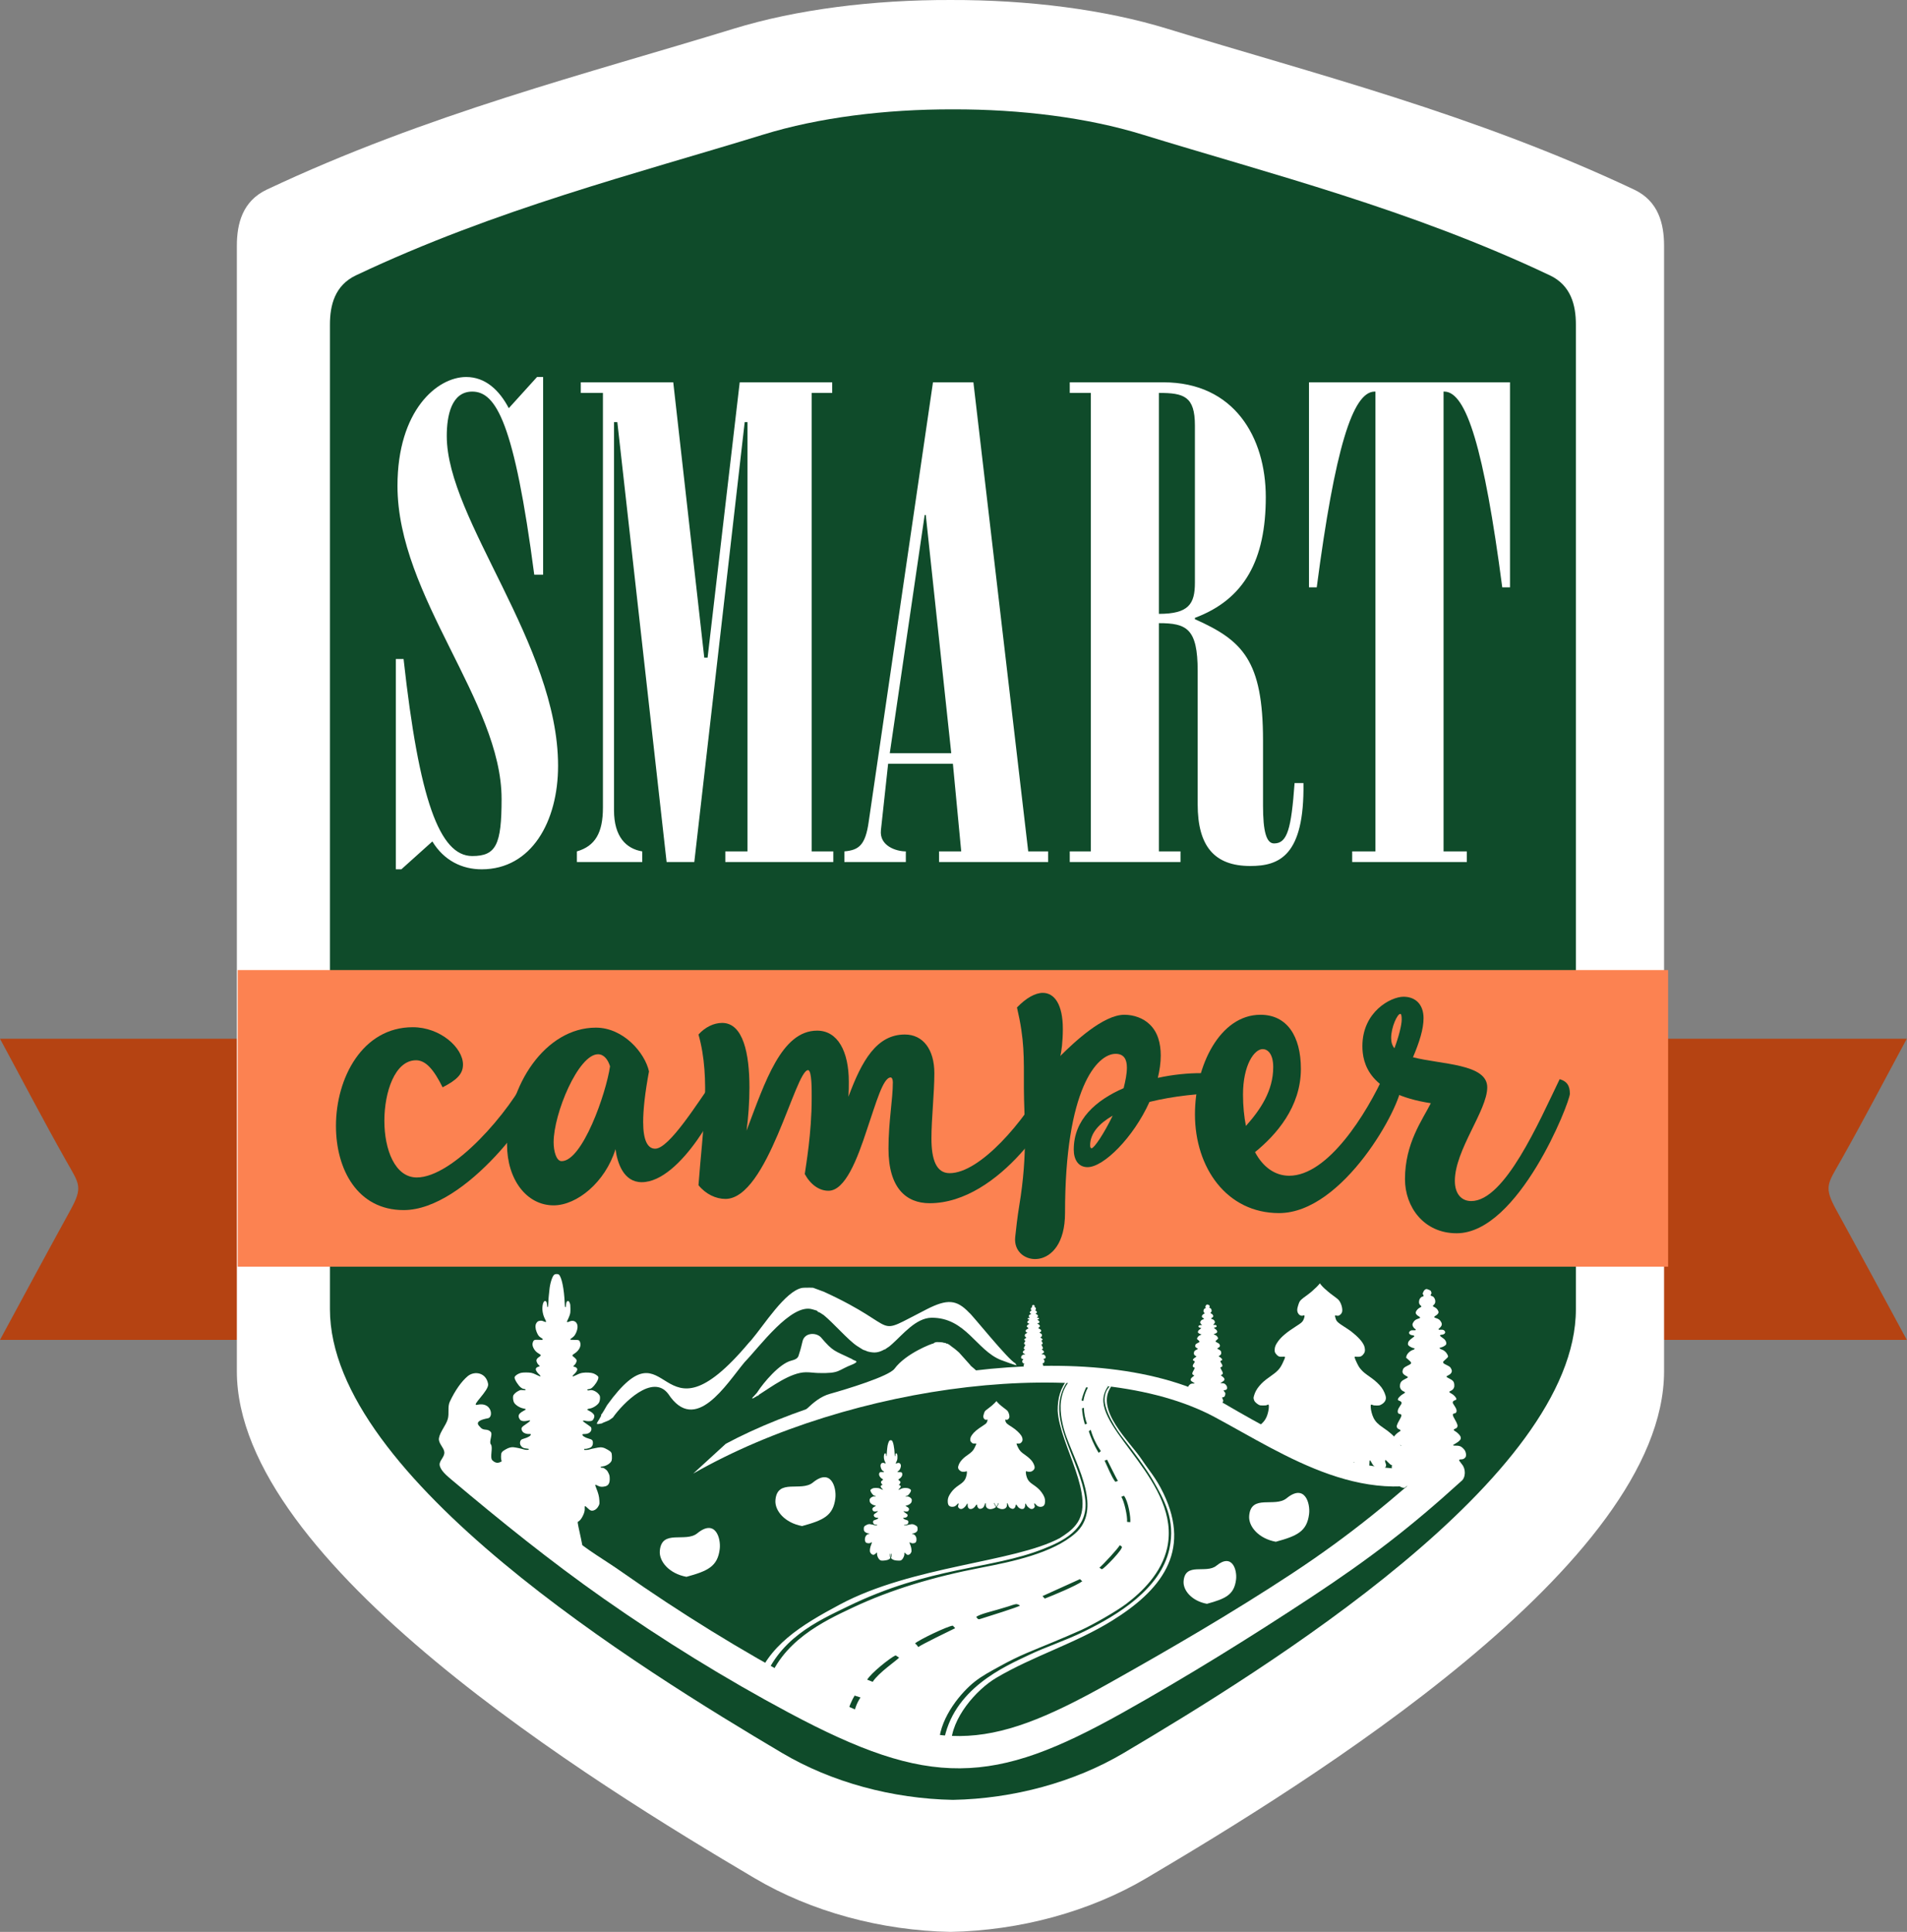 <?xml version="1.0" encoding="UTF-8"?> <svg xmlns="http://www.w3.org/2000/svg" width="314" height="318" viewBox="0 0 314 318" fill="none"><rect x="0" y="0" width="314" height="318" fill="#808080" stroke="none"/> <path fill-rule="evenodd" clip-rule="evenodd" d="M55.244 220.55H0C3.853 213.421 7.666 206.332 11.575 199.23C13.723 195.326 13.048 194.899 10.856 191.015C7.128 184.41 3.607 177.659 0 170.985H55.244V220.55Z" fill="#B54312"></path> <path fill-rule="evenodd" clip-rule="evenodd" d="M258.723 220.55H313.967C310.114 213.421 306.301 206.332 302.392 199.23C300.244 195.326 300.919 194.899 303.111 191.015C306.839 184.41 310.36 177.659 313.967 170.985H258.723V220.55Z" fill="#B54312"></path> <path fill-rule="evenodd" clip-rule="evenodd" d="M156.5 0.001C169.334 -0.034 181.94 1.574 192.189 4.725C216.267 12.125 242.668 18.749 269.078 31.215C273.087 33.108 274 36.847 274 40.48V225.708C274 257.406 215.203 293.525 188.744 309.165C179.398 314.689 167.91 317.783 156.5 318C145.09 317.783 133.602 314.689 124.256 309.165C97.796 293.525 39 257.406 39 225.708V40.48C39 36.847 39.913 33.108 43.922 31.215C70.332 18.749 96.733 12.125 120.811 4.725C131.06 1.574 143.666 -0.034 156.5 0.001Z" fill="white"></path> <path fill-rule="evenodd" clip-rule="evenodd" d="M156.903 18C168.107 17.971 179.111 19.378 188.059 22.134C209.079 28.61 232.127 34.407 255.182 45.316C258.682 46.971 259.479 50.244 259.479 53.423V215.509C259.479 243.247 208.15 274.853 185.051 288.539C176.893 293.372 166.863 296.08 156.903 296.27C146.942 296.08 136.913 293.372 128.754 288.539C105.655 274.853 54.327 243.247 54.327 215.509V53.423C54.327 50.244 55.124 46.971 58.623 45.316C81.679 34.407 104.727 28.61 125.747 22.134C134.694 19.378 145.699 17.971 156.903 18Z" fill="#0F4B2A"></path> <path d="M65.174 143.094H66.086L71.192 138.507C73.107 141.674 76.116 143.094 79.307 143.094C87.513 143.094 91.89 135.23 91.89 126.056C91.89 106.07 73.563 85.538 73.563 71.778C73.563 68.501 74.292 64.46 77.757 64.46C81.678 64.46 84.687 69.593 87.969 94.603H89.428V62.057H88.425L83.775 67.19C82.225 64.242 79.946 62.057 76.754 62.057C72.013 62.057 65.448 67.518 65.448 79.968C65.448 98.207 82.59 115.463 82.59 131.517C82.59 139.053 81.678 140.909 77.757 140.909C72.377 140.909 69.004 131.626 66.451 108.473H65.174V143.094ZM105.75 141.892V140.145C103.106 139.708 101.1 137.742 101.1 133.373V69.484H101.647L109.762 141.892H114.321L122.619 69.484H123.075V140.145H119.427V141.892H137.208V140.145H133.652V64.678H137.026V62.931H121.798L116.51 108.254H115.962L110.856 62.931H95.629V64.678H99.276V132.937C99.276 137.087 98 139.271 94.99 140.145V141.892H105.75ZM149.152 141.892V140.145C147.603 140.145 144.776 139.271 145.049 136.65L146.235 125.729H156.903L158.271 140.145H154.623V141.892H172.586V140.145H169.304L160.277 62.931H153.621L143.043 135.23C142.496 139.162 141.402 139.926 139.031 140.145V141.892H149.152ZM146.508 123.981L152.252 84.774H152.435L156.629 123.981H146.508ZM197.205 132.39C197.205 139.271 199.941 142.548 205.867 142.548C210.609 142.548 214.803 140.909 214.621 128.896H213.162C212.615 136.432 211.977 138.834 209.788 138.834C208.512 138.834 207.965 136.868 207.965 132.609V121.906C207.965 108.691 204.591 105.415 196.749 101.92V101.702C204.956 98.644 208.42 92.091 208.42 81.825C208.42 71.996 203.223 62.931 191.552 62.931H176.142V64.678H179.607V140.145H176.142V141.892H194.378V140.145H190.823V102.575C195.381 102.575 197.205 103.449 197.205 110.439V132.39ZM190.823 64.678C194.926 64.678 196.749 65.224 196.749 70.03V95.913C196.749 99.408 195.746 101.046 190.823 101.046V64.678ZM215.533 96.678H216.81C219.818 73.743 222.736 64.569 226.292 64.46H226.475V140.145H222.645V141.892H241.52V140.145H237.69V64.46H237.872C241.429 64.569 244.346 73.743 247.355 96.678H248.632V62.931H215.533V96.678Z" fill="white"></path> <path fill-rule="evenodd" clip-rule="evenodd" d="M39.139 159.678H274.667V208.506H39.139V159.678Z" fill="#FC8251"></path> <path d="M66.466 199.188C76.714 199.188 88.94 182.37 88.94 178.837C88.94 177.636 88.281 176.505 87.082 176.505C84.026 182.936 74.616 193.817 68.623 193.817C65.027 193.817 63.289 189.224 63.289 184.49C63.289 179.756 65.027 174.527 68.503 174.527C70.121 174.527 71.44 176.082 72.878 178.979C75.216 177.777 76.234 176.788 76.234 175.234C76.234 172.478 72.519 169.086 67.964 169.086C59.693 169.086 55.318 177.424 55.318 185.338C55.318 192.475 58.854 199.188 66.466 199.188Z" fill="#0F4B2A"></path> <path d="M117.828 177.707H117.588C114.951 181.381 110.216 189.083 107.879 189.083C106.62 189.083 105.901 187.67 105.901 184.702C105.901 182.653 106.201 179.897 106.86 176.364C106.201 173.326 102.665 169.157 98.11 169.157C89.839 169.157 83.486 178.625 83.486 188.377C83.486 194.171 86.723 198.41 91.158 198.41C94.993 198.41 99.668 194.595 101.346 189.154C101.646 191.415 102.665 194.595 105.662 194.595C112.134 194.595 119.086 181.24 119.086 179.12C119.086 178.625 118.606 177.707 117.828 177.707ZM92.476 191.132C91.577 191.132 91.158 189.436 91.158 188.023C91.158 183.289 95.233 173.538 98.469 173.538C99.428 173.538 100.088 174.386 100.447 175.516C99.788 180.039 95.892 191.132 92.476 191.132Z" fill="#0F4B2A"></path> <path d="M172.306 177.848C168.59 184.702 161.338 193.111 156.364 193.111C154.147 193.111 153.367 190.85 153.367 187.387C153.367 184.137 153.847 179.968 153.847 176.647C153.847 172.76 151.989 170.287 148.992 170.287C144.377 170.287 141.92 174.527 139.702 180.533C139.762 179.685 139.762 178.838 139.762 178.06C139.762 173.114 137.965 169.651 134.549 169.651C128.675 169.651 125.978 178.06 122.922 186.115C123.221 183.925 123.401 181.381 123.401 178.979C123.401 173.467 122.382 168.38 118.906 168.38C117.528 168.38 116.089 169.086 115.01 170.287C117.108 177.636 115.67 186.115 115.01 195.09C116.209 196.573 117.887 197.35 119.445 197.35C126.398 197.35 130.953 176.152 133.05 176.152C133.709 176.152 133.649 179.685 133.649 180.816C133.649 186.539 132.691 191.91 132.511 193.252C133.469 195.019 134.908 196.008 136.407 196.008C139.163 196.008 141.141 190.85 142.759 185.903C144.257 181.522 145.396 177.354 146.655 177.354C146.835 177.354 147.014 177.636 147.014 178.131C147.014 181.028 146.295 184.561 146.295 189.083C146.295 195.584 149.232 198.057 153.067 198.057C164.634 198.057 174.283 182.512 174.283 179.544C174.283 178.131 173.445 177.848 172.306 177.848" fill="#0F4B2A"></path> <path d="M197.657 176.647C195.68 176.647 193.222 176.859 190.645 177.424C190.945 176.152 191.125 174.951 191.125 173.75C191.125 171.771 190.645 169.863 189.267 168.591C188.248 167.602 186.69 167.037 185.131 167.037C181.655 167.037 176.861 171.559 174.583 173.821C174.763 173.255 175.003 171.418 175.003 169.369C175.003 165.341 173.625 163.433 171.707 163.433C170.448 163.433 168.95 164.281 167.452 165.836C168.71 171.206 168.59 173.962 168.59 179.12C168.59 184.066 169.32 189.558 167.811 198.556C167.54 200.169 167.283 202.432 167.157 203.657C166.659 208.506 175.363 209.572 175.363 199.682C175.363 179.19 180.637 173.467 183.693 173.467C185.071 173.467 185.551 174.385 185.551 175.728C185.551 176.788 185.311 177.919 185.012 179.12C180.457 181.098 176.801 184.278 176.801 189.224C176.801 190.849 177.52 192.121 179.079 192.121C181.715 192.121 186.63 187.246 189.267 181.381C193.282 180.392 197.717 179.968 200.774 179.968C201.493 179.473 201.793 178.908 201.793 178.413C201.793 177.424 200.354 176.647 197.657 176.647V176.647ZM179.738 189.012C179.558 189.012 179.498 188.8 179.498 188.518C179.498 186.539 180.996 184.914 183.214 183.642C181.775 186.61 180.157 189.012 179.738 189.012" fill="#0F4B2A"></path> <path d="M228.043 176.647C224.986 183.43 218.634 193.535 212.28 193.535C209.943 193.535 207.966 192.121 206.647 189.648C210.123 186.822 214.199 182.229 214.199 175.94C214.199 170.57 211.921 167.037 207.546 167.037C200.894 167.037 196.758 175.375 196.758 183.43C196.758 192.192 201.973 199.682 210.603 199.682C221.211 199.682 230.74 182.017 230.74 178.625C230.74 177.212 230.32 175.94 228.043 176.647V176.647ZM207.906 172.69C208.685 172.69 209.644 173.396 209.644 175.658C209.644 179.544 207.546 182.653 205.149 185.338C204.849 183.784 204.669 182.088 204.669 180.18C204.669 175.304 206.527 172.69 207.906 172.69" fill="#0F4B2A"></path> <path fill-rule="evenodd" clip-rule="evenodd" d="M256.81 177.636C253.394 184.702 247.76 197.704 242.247 197.704C240.629 197.704 239.55 196.503 239.55 194.383C239.55 189.295 244.884 182.794 244.884 178.979C244.884 175.092 237.332 175.234 232.657 174.033C233.736 171.489 234.396 169.369 234.396 167.602C234.396 165.341 233.077 164.069 231.1 164.069C229.002 164.069 224.327 166.542 224.327 172.195C224.327 175.022 225.406 180.039 235.594 181.593C234.216 184.349 231.339 188.165 231.339 194.1C231.339 198.622 234.396 203.003 239.85 203.003C250.038 203.003 258.488 181.452 258.488 180.039C258.488 178.696 258.009 177.989 256.81 177.636V177.636ZM230.56 166.896C230.74 166.896 230.8 167.249 230.8 167.814C230.8 168.733 230.32 170.641 229.601 172.549C229.242 172.125 229.062 171.559 229.062 170.853C229.062 169.086 230.08 166.896 230.56 166.896Z" fill="#0F4B2A"></path> <path d="M77.061 226.487C78.158 225.634 80.038 225.918 80.372 227.809C80.563 228.888 77.435 231.504 78.577 231.239C80.971 230.684 81.298 233.284 80.345 233.456C77.754 233.926 78.919 234.72 79.108 234.949C79.638 235.592 80.264 235.063 80.824 235.731C81.147 236.118 80.486 237.345 80.817 237.743C81.237 238.249 80.594 239.912 81.079 240.384C82.404 241.674 83.249 239.323 83.84 240.323C91.081 252.583 96.822 254.822 102.429 258.783C112.07 265.545 122.106 271.741 132.364 277.222C143.236 283.031 150.838 285.819 158.051 285.763C165.229 285.706 172.364 282.806 182.3 277.243C192.828 271.347 203.153 265.322 212.782 258.983C222.418 252.64 229.651 246.607 237.738 239.258L240.732 241.071C241.337 241.706 241.413 243.258 240.551 243.856C232.286 251.365 225.596 256.527 215.698 263.042C205.795 269.561 195.413 276.003 184.904 281.889C174.196 287.884 166.36 291.01 158.092 291.075C149.86 291.14 141.538 288.147 129.864 281.909C119.418 276.328 109.2 270.02 99.387 263.137C90.677 257.029 82.387 250.343 74.332 243.554C73.627 242.96 72.484 242.022 72.388 241.131C72.314 240.433 73.233 239.825 73.163 239.025C73.096 238.268 72.139 237.576 72.278 236.728C72.444 235.71 73.418 234.635 73.721 233.618C74.008 232.654 73.656 231.595 74.065 230.723C74.92 228.9 75.99 227.364 77.06 226.487" fill="white"></path> <path fill-rule="evenodd" clip-rule="evenodd" d="M148.044 272.854L147.466 272.482C146.553 272.889 143.4 275.423 142.789 276.483L143.695 276.84C144.68 275.313 147.634 273.342 148.044 272.854V272.854ZM180.898 239.144L181.265 238.871C180.575 237.876 179.95 236.634 179.594 235.351L179.276 235.598C179.587 236.52 180.028 237.696 180.898 239.144V239.144ZM178.629 234.456L178.977 234.361C178.688 233.582 178.485 232.65 178.467 231.737L178.156 231.823C178.206 232.489 178.298 233.345 178.629 234.456ZM150.668 270.52C150.912 270.709 151.101 270.943 151.203 271.118C151.514 270.805 156.757 268.257 157.276 268.011L156.891 267.595C156.15 267.608 151.24 269.953 150.668 270.52V270.52ZM161.636 266.419C162.667 266.097 167.748 264.506 167.934 264.297C167.904 264.228 167.608 264.079 167.427 264.056C167.111 264.015 166.364 264.327 166.016 264.429C165.393 264.611 164.865 264.769 164.239 264.96C163.513 265.183 161.245 265.713 160.746 266.16C161.08 266.64 161.127 266.577 161.636 266.419V266.419ZM172.034 263.135C173.355 262.625 177.223 261.022 178.2 260.289L177.824 259.933L171.654 262.727L172.034 263.135ZM184.705 254.589C184.597 254.503 184.566 254.416 184.365 254.367C184.074 254.922 181.68 257.502 181.025 258.056C181.226 258.156 181.327 258.313 181.449 258.296C181.782 258.252 185.065 254.874 184.705 254.589ZM186.101 250.567C186.222 249.847 185.766 247.033 185.06 246.205L184.634 246.392C185.102 247.089 185.678 249.63 185.574 250.489C185.649 250.549 185.923 250.517 186.101 250.567ZM184.082 243.771C183.845 243.467 182.324 240.3 182.284 240.271L181.878 240.42C182.306 241.317 183.035 243.13 183.612 243.873C183.681 243.962 184.011 243.759 184.082 243.771V243.771ZM178.075 230.524L178.377 230.602C178.495 229.893 178.743 229.106 179.122 228.413L178.852 228.344C178.603 228.865 178.305 229.548 178.075 230.524V230.524ZM182.478 228.163C182.111 228.621 181.865 229.213 181.751 229.733C180.488 235.48 194.496 244.188 192.193 254.742C191.273 258.955 188.01 262.073 185.395 264.04C183.79 265.247 179.92 267.461 178.043 268.306C176.515 268.994 175.081 269.596 173.521 270.25C170.09 271.686 167.958 272.423 164.592 274.294C163.092 275.127 161.747 275.821 160.472 276.83C158.36 278.502 154.884 282.506 154.605 286.747L140.474 282.561C140.777 281.203 141.043 280.393 141.686 279.416L140.719 279.103C140.272 279.832 139.734 281.019 139.441 282.361L126.21 277.614C128.557 270.161 135.617 266.878 140.419 264.614C146.69 261.657 153.721 259.556 161.579 258.043C166.632 257.07 173.326 255.678 177.052 252.397C181.46 248.514 177.501 241.665 175.585 236.491C175.032 234.996 174.442 232.593 174.701 230.644C174.946 228.805 175.628 227.814 176.401 226.988C178.495 227.393 180.356 227.752 182.478 228.163ZM182.952 228.254C180.268 232.083 185.947 237.187 187.993 240.245C189.294 242.19 190.334 243.255 191.566 245.809C196.269 255.556 190.99 261.894 183.086 266.787C177.069 270.513 170.208 272.554 164.07 276.166C160.703 278.148 156.612 282.9 156.601 287.133L155.355 286.892C156.784 277.942 165.598 274.25 169.49 272.388C172.131 271.124 175.3 270.112 178.461 268.572C184.065 265.843 191.118 261.532 192.548 254.972C193.597 250.159 191.657 246.818 189.831 243.65C188.752 241.775 186.409 238.623 184.972 236.81C183.815 235.351 181.745 232.181 181.89 230.182C181.964 229.149 182.298 228.715 182.705 228.206L182.952 228.254ZM176.134 226.937C175.961 227.138 175.81 227.333 175.697 227.499C171.777 233.273 177.938 240.094 178.704 246.884C179.268 251.876 174.626 253.829 171.763 254.968C163.247 258.358 153.138 257.823 139.586 264.433C134.522 266.902 128.03 269.747 125.431 277.464L124.356 277.256C126.319 270.917 131.922 267.512 138.309 264.102C150.24 257.732 166.964 257.197 174.49 253.188C175.51 252.539 176.402 251.945 177.166 250.981C180.708 246.507 174.458 237.841 174.156 232.213C174.135 230.219 174.582 228.423 175.928 226.897L176.134 226.937Z" fill="white"></path> <path fill-rule="evenodd" clip-rule="evenodd" d="M119.509 237.652C139.867 226.759 180.367 218.667 201.644 231.077C214.452 238.549 222.795 242.572 236.626 241.734C238.475 241.622 238.152 242.723 240.315 242.38C225.381 249.139 211.659 239.5 199.978 233.246C180.024 222.562 140.073 227.722 114.145 242.56L119.509 237.652Z" fill="white"></path> <path fill-rule="evenodd" clip-rule="evenodd" d="M127.68 246.94C127.97 243.291 131.914 245.618 133.845 244.036C136.835 241.589 137.764 244.853 137.546 246.632C137.194 249.507 135.57 250.239 132.068 251.198C129.221 250.675 127.542 248.664 127.68 246.94" fill="white"></path> <path fill-rule="evenodd" clip-rule="evenodd" d="M108.641 255.297C108.932 251.647 112.875 253.974 114.807 252.393C117.797 249.945 118.726 253.209 118.508 254.988C118.155 257.864 116.532 258.595 113.03 259.555C110.182 259.032 108.504 257.021 108.641 255.297" fill="white"></path> <path fill-rule="evenodd" clip-rule="evenodd" d="M205.684 249.525C205.974 245.875 209.917 248.203 211.849 246.621C214.839 244.173 215.768 247.437 215.55 249.216C215.197 252.092 213.574 252.824 210.072 253.783C207.225 253.26 205.546 251.249 205.684 249.525" fill="white"></path> <path fill-rule="evenodd" clip-rule="evenodd" d="M194.887 260.27C195.142 257.074 198.594 259.112 200.285 257.727C202.903 255.585 203.717 258.442 203.526 260C203.217 262.517 201.796 263.158 198.73 263.998C196.236 263.54 194.767 261.779 194.887 260.27Z" fill="white"></path> <path fill-rule="evenodd" clip-rule="evenodd" d="M155.734 221.152C156.089 221.072 156.651 221.647 156.926 221.825C157.296 222.065 157.629 222.405 157.913 222.633L159.723 224.653C159.805 224.769 159.823 224.807 159.954 224.912C160.476 225.328 161.319 226.142 162.164 226.919C154.448 227.115 139.899 229.713 126.827 235.194C126.929 235.094 126.828 235.161 126.963 235.097C126.972 235.093 127.13 235.046 127.15 235.043C127.283 235.022 127.432 235.027 127.567 235.004C127.86 234.953 127.835 234.859 128.179 234.801C128.482 234.749 128.579 234.684 128.828 234.626L129.439 234.459C132.008 233.469 133.551 230.3 136.654 229.435C139.332 228.687 146.358 226.559 147.292 225.295C149.167 222.754 153.528 221.121 153.708 221.137C154.009 220.841 154.421 220.906 155.085 220.954C155.34 220.972 155.29 221.034 155.574 221.05C155.839 221.046 155.678 221.077 155.734 221.152V221.152ZM100.915 233.339C100.86 233.359 100.274 233.837 100.119 233.857L99.274 234.201C99.006 234.329 99.286 234.285 98.861 234.342C98.591 234.378 98.598 234.436 98.282 234.389C98.287 234.151 98.392 234.087 98.638 233.663L98.944 233.122C99.049 232.871 98.994 232.997 98.963 232.868C99.182 232.734 99.726 231.661 99.963 231.29C110.594 216.586 107.964 239.303 123.31 221.018C123.37 220.951 123.322 221.002 123.394 220.929L123.738 220.548C125.793 218.129 129.326 212.484 132.084 211.994C132.259 211.963 132.513 211.967 132.696 211.963C133.084 211.955 133.49 211.952 133.877 211.972L135.655 212.629C148.938 218.71 143.286 220.231 152.607 215.505C155.978 213.796 157.514 213.897 159.59 216.086C159.96 216.285 166.14 224.017 167.212 224.416C167.259 224.734 167.268 224.471 167.402 224.753C167.251 224.749 165.336 224.081 165.063 223.955C164.971 223.912 164.917 223.907 164.817 223.868C160.77 222.275 159.023 216.859 153.351 216.908C150.786 216.972 148.659 219.663 146.915 221.216C146.126 221.918 146.416 221.608 145.869 222.013C145.735 222.113 145.855 221.981 145.786 222.103C145.607 222.111 145.566 222.165 145.386 222.255C144.977 222.462 144.533 222.615 144.036 222.628C143.639 222.639 142.89 222.521 142.595 222.354C142.312 222.193 142.315 222.344 141.788 221.977L141.093 221.539C139.634 220.563 137.236 217.786 135.625 216.466C135.278 216.272 134.983 215.984 134.685 215.958C134.563 215.686 134.369 215.708 133.769 215.524C130.297 214.46 125.051 221.708 122.597 224.225C119.576 227.857 114.492 236.24 110.032 229.444C107.455 226.039 102.586 230.961 100.915 233.339V233.339ZM130.314 223.962C131.571 223.653 131.43 223.213 131.628 222.702C131.793 222.276 132.028 221.253 132.151 220.758C132.499 219.345 134.329 219.296 135.137 220.097C137.258 222.584 137.363 222.279 140.244 223.694C140.461 223.801 140.372 223.807 140.634 223.901C141.073 224.057 141.161 224.169 140.768 224.39C140.622 224.472 140.612 224.497 140.439 224.563C137.821 225.575 138.387 226.095 134.776 226.008C134.038 225.99 133.449 225.876 132.695 225.882C130.174 225.903 127.036 228.271 124.969 229.579C124.845 229.696 124.896 229.675 124.868 229.748C124.576 229.745 124.684 229.781 124.47 229.915C124.285 230.031 124.265 229.944 124.164 230.117L123.816 230.19C123.851 230.076 124.056 229.901 124.167 229.779C124.335 229.594 124.708 229.215 124.778 229.048C125.735 227.592 128.341 224.447 130.314 223.962" fill="white"></path> <path d="M88.411 250.591C88.115 250.518 87.952 250.418 87.719 250.165C87.301 249.711 86.974 248.886 86.987 248.319C86.991 248.143 86.993 247.969 86.991 247.934C86.983 247.802 86.846 247.879 86.548 248.183C86.094 248.648 85.796 248.74 85.368 248.545C85.147 248.444 84.833 248.127 84.701 247.873C84.41 247.311 84.548 246.274 85.088 244.952C85.337 244.342 85.308 244.279 84.883 244.514C84.506 244.723 84.264 244.761 83.814 244.685C83.34 244.605 83.174 244.496 83.006 244.154C82.785 243.702 82.821 242.93 83.088 242.407C83.325 241.942 83.784 241.578 84.116 241.591C84.255 241.596 84.327 241.574 84.348 241.52C84.391 241.406 84.349 241.383 84.072 241.367C83.732 241.348 83.18 241.115 82.909 240.876C82.576 240.584 82.501 240.386 82.497 239.802C82.493 239.107 82.585 238.958 83.265 238.575C83.764 238.292 84.151 238.187 84.546 238.224C84.938 238.26 85.772 238.436 86.216 238.574C86.612 238.699 87.053 238.692 87.078 238.561C87.092 238.495 87.031 238.473 86.77 238.449C86.294 238.405 86.083 238.327 85.881 238.119C85.66 237.891 85.579 237.624 85.644 237.333C85.713 237.031 85.822 236.936 86.237 236.817C86.918 236.621 87.398 236.346 87.398 236.151C87.398 236.04 87.379 236.034 87.052 236.047C86.741 236.059 86.32 235.923 86.13 235.748C86.04 235.666 85.938 235.503 85.903 235.385C85.797 235.032 85.901 234.89 86.618 234.41C87.437 233.861 87.498 233.701 86.825 233.866C86.409 233.967 85.992 233.945 85.762 233.809C85.597 233.712 85.394 233.343 85.394 233.141C85.394 232.798 85.622 232.543 86.203 232.239C86.696 231.98 86.69 231.941 86.144 231.835C85.542 231.717 84.821 231.242 84.623 230.831C84.497 230.573 84.436 230.095 84.49 229.803C84.539 229.543 84.918 229.173 85.356 228.958C85.687 228.794 85.716 228.789 86.112 228.824C86.498 228.857 86.524 228.853 86.524 228.76C86.524 228.679 86.476 228.654 86.27 228.627C86.083 228.602 85.948 228.54 85.762 228.393C85.326 228.047 84.725 227.094 84.725 226.747C84.725 226.49 85.29 226.096 85.836 225.973C86.162 225.9 87.033 225.901 87.465 225.977C87.685 226.015 87.996 226.133 88.353 226.313C88.655 226.465 88.922 226.577 88.947 226.562C89.034 226.508 88.987 226.421 88.764 226.225C88.479 225.974 88.22 225.587 88.22 225.412C88.22 225.205 88.356 225.058 88.618 224.982C88.749 224.943 88.864 224.891 88.873 224.865C88.88 224.839 88.818 224.772 88.733 224.716C88.552 224.596 88.323 224.171 88.323 223.955C88.323 223.752 88.477 223.551 88.785 223.354C89.112 223.144 89.114 223.045 88.799 222.862C88.394 222.628 88.185 222.44 87.97 222.117C87.719 221.742 87.619 221.338 87.706 221.053C87.861 220.547 87.957 220.499 88.732 220.543C89.174 220.568 89.302 220.561 89.348 220.504C89.418 220.42 89.388 220.389 89.036 220.171C88.728 219.98 88.573 219.771 88.368 219.267C88.14 218.71 88.108 218.19 88.281 217.857C88.441 217.55 88.618 217.431 88.958 217.403C89.18 217.385 89.295 217.405 89.513 217.506C89.952 217.707 90.009 217.633 89.766 217.182C89.391 216.488 89.229 215.624 89.341 214.909C89.415 214.442 89.543 214.184 89.713 214.164C89.935 214.138 90.036 214.309 90.068 214.76C90.09 215.065 90.114 215.156 90.173 215.156C90.237 215.156 90.257 215.017 90.287 214.359C90.306 213.921 90.346 213.389 90.374 213.177C90.402 212.965 90.441 212.607 90.459 212.381C90.549 211.272 90.947 210.023 91.279 209.805C91.465 209.684 91.888 209.688 92.028 209.813C92.487 210.222 92.881 212.156 92.985 214.502C93.011 215.091 93.027 215.183 93.098 215.17C93.162 215.158 93.185 215.067 93.205 214.762C93.235 214.313 93.339 214.138 93.562 214.164C93.668 214.176 93.716 214.234 93.808 214.461C93.905 214.704 93.922 214.843 93.924 215.429C93.925 216.029 93.909 216.162 93.794 216.504C93.722 216.718 93.584 217.046 93.486 217.232C93.321 217.549 93.315 217.574 93.404 217.614C93.468 217.643 93.566 217.625 93.699 217.557C94.489 217.16 95.17 217.637 95.094 218.535C95.052 219.022 94.774 219.678 94.488 219.961C94.36 220.088 94.175 220.239 94.077 220.296C93.98 220.353 93.899 220.434 93.899 220.476C93.899 220.539 94.009 220.552 94.544 220.552C95.07 220.552 95.213 220.568 95.325 220.642C95.469 220.736 95.58 221.032 95.58 221.323C95.58 221.825 95.204 222.404 94.64 222.769C94.208 223.048 94.164 223.126 94.359 223.272C94.734 223.553 94.953 223.803 94.952 223.95C94.951 224.182 94.764 224.545 94.554 224.728C94.395 224.867 94.375 224.904 94.439 224.946C94.481 224.973 94.566 224.997 94.628 224.997C94.801 224.998 95.056 225.24 95.056 225.404C95.056 225.595 94.818 225.953 94.504 226.235C94.317 226.403 94.255 226.491 94.286 226.542C94.322 226.599 94.451 226.555 94.937 226.322C95.422 226.088 95.631 226.018 95.976 225.969C96.542 225.89 97.311 225.934 97.691 226.068C98.057 226.198 98.478 226.499 98.519 226.662C98.569 226.861 98.416 227.264 98.136 227.672C97.674 228.347 97.335 228.629 96.954 228.657C96.794 228.667 96.722 228.697 96.711 228.756C96.69 228.867 96.863 228.908 97.092 228.845C97.473 228.739 98.015 228.941 98.453 229.35C98.588 229.478 98.727 229.664 98.76 229.764C98.845 230.02 98.792 230.546 98.653 230.833C98.448 231.257 97.639 231.789 97.086 231.863C96.834 231.897 96.7 231.959 96.7 232.042C96.7 232.065 96.856 232.161 97.047 232.254C97.497 232.476 97.806 232.773 97.853 233.031C97.906 233.323 97.692 233.764 97.45 233.866C97.224 233.96 96.706 233.962 96.359 233.87C96.082 233.796 95.958 233.822 96.006 233.947C96.021 233.988 96.305 234.202 96.637 234.424C96.968 234.646 97.271 234.873 97.311 234.93C97.35 234.986 97.382 235.12 97.382 235.228C97.382 235.7 96.916 236.048 96.282 236.048C96.008 236.048 95.919 236.067 95.896 236.128C95.826 236.309 96.337 236.647 96.895 236.791C97.511 236.95 97.626 237.067 97.626 237.543C97.626 237.841 97.502 238.092 97.275 238.25C97.1 238.372 96.434 238.535 96.293 238.491C96.209 238.464 96.186 238.479 96.186 238.563C96.186 238.622 96.216 238.672 96.251 238.676C96.432 238.694 96.891 238.653 96.968 238.612C97.061 238.563 97.778 238.403 98.473 238.277C99.039 238.174 99.435 238.263 100.059 238.631C100.656 238.983 100.73 239.09 100.753 239.636C100.782 240.311 100.737 240.494 100.474 240.776C100.186 241.084 99.624 241.354 99.206 241.384C98.959 241.402 98.911 241.421 98.911 241.502C98.911 241.583 98.95 241.599 99.136 241.599C99.322 241.599 99.416 241.639 99.671 241.827C99.93 242.017 100.013 242.12 100.175 242.448C100.346 242.793 100.373 242.898 100.391 243.294C100.43 244.1 100.197 244.533 99.656 244.66C99.117 244.787 98.813 244.76 98.42 244.551C98.195 244.432 98.057 244.385 98.024 244.418C97.991 244.451 98.046 244.645 98.181 244.974C98.521 245.806 98.656 246.336 98.689 246.98C98.719 247.53 98.714 247.567 98.582 247.836C98.392 248.226 98.104 248.507 97.789 248.612C97.396 248.742 97.185 248.666 96.736 248.228C96.317 247.819 96.243 247.822 96.278 248.245C96.311 248.64 96.21 249.047 95.952 249.556C95.702 250.053 95.462 250.333 95.141 250.505C94.951 250.607 96.457 255.868 95.885 255.863C93.93 257.128 91.571 249.677 88.411 250.591H88.411Z" fill="white"></path> <path d="M205.983 235.651C206.244 235.446 206.534 235.238 206.859 235.022C207.874 234.345 208.325 233.84 208.623 233.045C208.792 232.6 208.927 231.937 208.927 231.552C208.927 231.183 208.88 231.137 208.638 231.267C208.516 231.332 208.372 231.352 207.987 231.352C207.554 231.353 207.466 231.339 207.26 231.236C207.131 231.171 206.916 231.013 206.781 230.883C206.59 230.699 206.522 230.591 206.461 230.379C206.386 230.12 206.388 230.095 206.482 229.744C206.633 229.19 206.914 228.667 207.326 228.173C207.804 227.6 208.232 227.224 209.078 226.632C210.352 225.741 210.726 225.348 211.167 224.436C211.516 223.716 211.614 223.459 211.578 223.364C211.558 223.31 211.475 223.302 211.165 223.324C210.667 223.36 210.499 223.302 210.222 223.007C209.911 222.674 209.849 222.502 209.888 222.07C209.926 221.653 210.046 221.366 210.395 220.861C210.938 220.074 211.852 219.302 213.417 218.308C214.216 217.8 214.402 217.645 214.569 217.353C214.717 217.095 214.834 216.671 214.79 216.555C214.766 216.494 214.738 216.493 214.577 216.548C214.034 216.736 213.508 216.145 213.608 215.458C213.648 215.179 213.845 214.537 213.958 214.311C214.092 214.048 214.365 213.799 215.05 213.313C215.401 213.064 215.844 212.716 216.037 212.541C216.839 211.807 216.956 211.695 217.134 211.478L217.319 211.25L217.569 211.558C217.706 211.727 217.948 211.976 218.109 212.113C218.268 212.249 218.521 212.471 218.67 212.605C218.818 212.741 219.209 213.044 219.539 213.282C219.869 213.52 220.23 213.802 220.343 213.909C220.833 214.375 221.166 215.549 220.951 216.053C220.858 216.271 220.603 216.513 220.411 216.566C220.315 216.593 220.193 216.591 220.088 216.564C219.769 216.475 219.757 216.514 219.933 217.07C220.089 217.559 220.258 217.704 221.878 218.742C222.823 219.348 223.875 220.313 224.317 220.98C224.598 221.404 224.7 221.671 224.741 222.084C224.778 222.461 224.695 222.695 224.421 222.999C224.156 223.292 223.986 223.352 223.482 223.333L223.053 223.316L223.06 223.471C223.064 223.558 223.223 223.945 223.418 224.341C223.709 224.934 223.828 225.123 224.123 225.455C224.492 225.87 224.689 226.03 225.759 226.783C226.431 227.255 227.079 227.859 227.467 228.371C227.852 228.879 228.2 229.705 228.2 230.112C228.2 230.539 227.926 230.93 227.439 231.193C227.157 231.346 227.119 231.354 226.671 231.354C226.307 231.354 226.153 231.333 225.999 231.264C225.725 231.14 225.682 231.194 225.697 231.627C225.717 232.143 225.914 232.887 226.166 233.399C226.457 233.987 226.914 234.455 227.729 234.998C228.851 235.745 229.582 236.404 230.152 237.185C230.579 237.769 230.778 238.117 230.973 238.624C231.232 239.297 231.219 240.275 230.944 240.782C230.654 241.315 229.844 241.495 229.154 241.181C228.954 241.089 228.786 240.955 228.524 240.675C228.31 240.447 228.145 240.308 228.112 240.328C228.029 240.38 228.049 240.621 228.158 240.875C228.282 241.164 228.251 241.375 228.049 241.605C227.825 241.861 227.573 241.971 227.279 241.939C226.967 241.908 226.844 241.841 226.413 241.472C226.124 241.227 226.02 241.097 225.849 240.775C225.573 240.257 225.498 240.253 225.494 240.755C225.49 241.226 225.41 241.484 225.19 241.731C225.028 241.914 225.003 241.926 224.709 241.945C224.452 241.961 224.358 241.945 224.149 241.847C223.751 241.662 223.512 241.458 223.294 241.119C222.948 240.579 222.826 240.552 222.775 241.004C222.717 241.517 222.357 241.908 221.942 241.906C221.577 241.906 221.044 241.591 220.881 241.278C220.838 241.198 220.727 240.93 220.633 240.685C220.407 240.091 220.326 240.085 220.325 240.661C220.324 240.988 220.302 241.132 220.226 241.297C219.965 241.868 219.242 242.117 218.447 241.909C218.235 241.854 217.998 241.755 217.807 241.649V240.756C217.893 240.578 217.952 240.403 217.952 240.304C217.952 240.163 217.868 240.214 217.807 240.374L212.416 238.388L205.982 235.651L205.983 235.651Z" fill="white"></path> <path d="M233.918 245.757C233.739 245.703 233.605 245.541 233.525 245.283C233.392 244.852 233.32 244.843 233.131 245.231C233.054 245.388 232.947 245.548 232.892 245.588C232.8 245.653 232.773 245.656 232.587 245.614C232.28 245.545 232.114 245.362 231.944 244.901C231.865 244.687 231.826 244.627 231.746 244.599C231.657 244.567 231.631 244.58 231.506 244.715C231.429 244.799 231.32 244.879 231.264 244.893C231.007 244.957 230.58 244.789 230.26 244.496C229.987 244.247 229.865 244.034 229.866 243.811C229.866 243.63 230.004 243.217 230.132 243.009C230.281 242.768 230.217 242.67 229.877 242.622C229.755 242.605 229.62 242.566 229.577 242.536C229.379 242.398 229.244 242.106 229.176 241.672C229.125 241.346 229.177 241.192 229.448 240.869C229.676 240.597 229.726 240.508 229.702 240.416C229.683 240.344 229.656 240.334 229.488 240.334C228.928 240.334 228.583 240.034 228.582 239.546C228.582 239.344 228.682 238.984 228.782 238.826C228.913 238.618 229.266 238.283 229.44 238.202C229.688 238.086 230.007 238.034 230.318 238.06C230.528 238.077 230.614 238.071 230.667 238.032C230.765 237.96 230.713 237.906 230.381 237.733C229.993 237.532 229.664 237.287 229.552 237.117C229.433 236.938 229.421 236.689 229.522 236.496C229.632 236.285 230.058 235.872 230.328 235.714C230.466 235.633 230.588 235.545 230.598 235.518C230.634 235.425 230.544 235.332 230.355 235.264C230.22 235.215 230.14 235.157 230.075 235.062C229.897 234.8 229.966 234.545 230.446 233.708C230.843 233.014 230.854 232.806 230.496 232.758C230.208 232.719 230.092 232.494 230.168 232.125C230.201 231.967 230.274 231.821 230.45 231.561C230.765 231.097 230.806 231.014 230.778 230.888C230.747 230.749 230.664 230.679 230.405 230.579C230.224 230.51 230.185 230.479 230.175 230.399C230.169 230.345 230.19 230.251 230.222 230.19C230.324 229.992 230.736 229.617 231.007 229.474C231.149 229.4 231.286 229.314 231.31 229.285C231.379 229.201 231.302 229.099 231.128 229.042C230.908 228.969 230.673 228.747 230.575 228.518C230.502 228.349 230.494 228.284 230.514 228.032C230.552 227.533 230.773 227.27 231.406 226.971C231.922 226.728 231.933 226.679 231.518 226.479C231.082 226.269 230.866 225.958 230.941 225.647C231.045 225.213 231.147 225.106 231.728 224.816C232.317 224.522 232.353 224.493 232.339 224.321C232.329 224.208 232.278 224.148 231.927 223.841L231.528 223.49L231.551 223.343C231.624 222.884 232.124 222.367 232.656 222.199C232.856 222.136 232.966 222.034 232.918 221.956C232.906 221.936 232.862 221.92 232.822 221.92C232.652 221.92 232.152 221.688 231.991 221.534C231.845 221.394 231.829 221.362 231.829 221.205C231.829 220.867 232.035 220.594 232.567 220.225C232.719 220.119 232.856 220.011 232.872 219.983C232.919 219.898 232.8 219.823 232.577 219.796C231.989 219.724 231.816 219.312 232.258 219.038C232.367 218.971 232.43 218.962 232.707 218.973C232.884 218.979 233.049 218.972 233.075 218.956C233.158 218.903 233.123 218.823 232.975 218.724C232.786 218.6 232.6 218.309 232.577 218.106C232.564 217.988 232.581 217.905 232.642 217.784C232.844 217.387 233.07 217.202 233.516 217.066C233.785 216.983 233.822 216.962 233.822 216.886C233.822 216.819 233.769 216.769 233.581 216.659C233.342 216.519 233.19 216.362 233.122 216.186C233.027 215.935 233.4 215.421 233.813 215.233C234.086 215.11 234.106 215.039 233.91 214.889C233.714 214.74 233.622 214.507 233.651 214.234C233.663 214.114 233.704 213.947 233.742 213.862C233.822 213.682 234.084 213.432 234.194 213.432C234.302 213.432 234.412 213.365 234.412 213.3C234.412 213.269 234.375 213.179 234.33 213.101L234.248 212.958L234.321 212.743C234.446 212.374 234.722 212.145 234.979 212.197C235.043 212.21 235.205 212.272 235.34 212.335C235.562 212.439 235.589 212.465 235.644 212.618C235.723 212.838 235.72 212.922 235.63 213.037C235.498 213.205 235.537 213.277 235.803 213.353C236.193 213.464 236.45 214.108 236.274 214.531C236.243 214.607 236.149 214.728 236.065 214.8C235.873 214.966 235.891 215.025 236.173 215.15C236.489 215.289 236.744 215.564 236.844 215.874C236.922 216.114 236.753 216.362 236.35 216.596C236.208 216.678 236.165 216.724 236.165 216.793C236.165 216.87 236.195 216.892 236.387 216.949C236.879 217.098 237.079 217.244 237.289 217.61C237.509 217.993 237.41 218.301 236.941 218.685C236.843 218.765 236.837 218.781 236.885 218.839C236.93 218.893 236.979 218.9 237.2 218.881C237.524 218.854 237.693 218.898 237.841 219.049C237.999 219.211 238 219.402 237.843 219.535C237.724 219.635 237.523 219.705 237.353 219.705C237.296 219.705 237.217 219.723 237.178 219.744C237.035 219.82 237.096 219.914 237.453 220.163C237.643 220.296 237.843 220.457 237.898 220.521C238.136 220.804 238.213 221.146 238.085 221.342C237.97 221.518 237.504 221.763 237.171 221.824C237.095 221.838 237.033 221.861 237.033 221.876C237.033 221.954 237.157 222.06 237.298 222.102C237.742 222.234 238.115 222.547 238.32 222.956C238.495 223.307 238.485 223.346 238.134 223.661C237.633 224.109 237.623 224.12 237.623 224.235C237.623 224.385 237.726 224.467 238.189 224.688C238.408 224.793 238.646 224.929 238.717 224.992C238.863 225.12 239.007 225.381 239.045 225.586C239.1 225.881 238.88 226.192 238.484 226.379C238.202 226.512 238.195 226.517 238.195 226.609C238.195 226.683 238.257 226.726 238.608 226.901C239.256 227.221 239.427 227.432 239.459 227.946C239.475 228.206 239.466 228.277 239.395 228.443C239.297 228.67 239.13 228.829 238.862 228.947C238.755 228.994 238.658 229.058 238.647 229.089C238.618 229.162 238.736 229.267 238.986 229.392C239.359 229.579 239.8 230.061 239.8 230.281C239.8 230.396 239.788 230.408 239.582 230.483C239.281 230.592 239.189 230.701 239.206 230.927C239.209 230.959 239.333 231.17 239.482 231.396C239.746 231.796 239.838 232.015 239.838 232.252C239.838 232.478 239.679 232.656 239.478 232.657C239.405 232.658 239.327 232.689 239.28 232.736C239.154 232.862 239.205 233.041 239.524 233.598C240.003 234.434 240.078 234.695 239.915 234.959C239.858 235.05 239.783 235.107 239.661 235.152C239.565 235.187 239.454 235.247 239.413 235.284C239.314 235.377 239.362 235.446 239.638 235.61C239.954 235.798 240.334 236.171 240.449 236.407C240.531 236.574 240.543 236.634 240.521 236.782C240.499 236.934 240.465 236.987 240.268 237.179C240.127 237.315 239.903 237.475 239.683 237.596C239.486 237.704 239.308 237.814 239.286 237.84C239.209 237.933 239.331 237.967 239.727 237.963C240.282 237.957 240.531 238.044 240.865 238.359C241.002 238.489 241.16 238.678 241.216 238.78C241.35 239.027 241.425 239.391 241.385 239.601C241.368 239.689 241.353 239.774 241.352 239.788C241.351 239.803 241.296 239.876 241.231 239.951C241.07 240.134 240.866 240.221 240.594 240.223C240.348 240.224 240.301 240.243 240.267 240.353C240.249 240.41 240.3 240.497 240.47 240.704C240.778 241.079 240.846 241.238 240.813 241.507C240.767 241.889 240.659 242.167 240.49 242.343C240.349 242.491 240.314 242.507 240.102 242.532C239.75 242.572 239.694 242.662 239.854 242.936C240.005 243.194 240.142 243.648 240.114 243.799C240.041 244.199 239.574 244.631 239.053 244.78C238.792 244.855 238.634 244.815 238.487 244.639C238.433 244.575 238.365 244.508 238.336 244.492C238.236 244.433 238.114 244.563 238.029 244.818C237.946 245.069 237.784 245.313 237.623 245.433C237.503 245.521 237.184 245.561 237.072 245.501C237.023 245.475 236.934 245.339 236.858 245.174C236.786 245.018 236.71 244.88 236.688 244.866C236.608 244.815 236.528 244.911 236.465 245.135C236.351 245.549 236.186 245.684 235.799 245.684C235.604 245.684 235.212 245.569 235.169 245.499C235.158 245.481 235.182 245.399 235.223 245.318C235.318 245.133 235.321 245.02 235.232 245.02C235.191 245.02 235.138 245.079 235.09 245.177L235.013 245.334L234.909 245.122C234.851 245.005 234.782 244.91 234.755 244.91C234.652 244.91 234.661 245.037 234.781 245.268C234.898 245.495 234.9 245.505 234.836 245.575C234.756 245.664 234.344 245.796 234.161 245.792C234.086 245.791 233.978 245.774 233.919 245.757H233.918Z" fill="white"></path> <path d="M198.295 231.607C198.205 231.58 198.138 231.498 198.098 231.368C198.031 231.152 197.994 231.147 197.899 231.342C197.861 231.421 197.806 231.502 197.779 231.522C197.733 231.555 197.719 231.556 197.626 231.535C197.471 231.5 197.388 231.408 197.302 231.176C197.263 231.069 197.243 231.038 197.203 231.024C197.158 231.009 197.145 231.015 197.082 231.083C197.043 231.125 196.989 231.165 196.96 231.172C196.831 231.205 196.616 231.12 196.455 230.973C196.318 230.847 196.257 230.74 196.257 230.628C196.257 230.537 196.326 230.329 196.391 230.224C196.466 230.103 196.434 230.054 196.263 230.03C196.201 230.021 196.133 230.002 196.112 229.987C196.012 229.917 195.944 229.771 195.91 229.553C195.884 229.388 195.911 229.311 196.047 229.149C196.162 229.012 196.187 228.967 196.174 228.921C196.165 228.885 196.152 228.879 196.067 228.879C195.786 228.879 195.612 228.728 195.612 228.483C195.611 228.382 195.662 228.201 195.712 228.121C195.778 228.017 195.955 227.848 196.043 227.807C196.168 227.749 196.328 227.723 196.484 227.736C196.59 227.745 196.633 227.741 196.66 227.721C196.709 227.686 196.683 227.658 196.516 227.572C196.321 227.47 196.156 227.347 196.099 227.262C196.039 227.172 196.034 227.046 196.084 226.949C196.14 226.843 196.354 226.636 196.489 226.556C196.559 226.516 196.62 226.471 196.625 226.458C196.643 226.411 196.599 226.364 196.503 226.33C196.435 226.305 196.395 226.276 196.362 226.228C196.273 226.097 196.308 225.968 196.549 225.547C196.749 225.198 196.754 225.094 196.574 225.07C196.43 225.05 196.371 224.937 196.409 224.751C196.426 224.671 196.462 224.598 196.551 224.468C196.709 224.234 196.73 224.192 196.716 224.129C196.7 224.059 196.658 224.024 196.528 223.974C196.437 223.939 196.418 223.923 196.413 223.883C196.41 223.856 196.42 223.809 196.436 223.778C196.488 223.679 196.695 223.489 196.831 223.418C196.902 223.38 196.971 223.338 196.983 223.323C197.018 223.281 196.979 223.229 196.892 223.2C196.782 223.164 196.663 223.052 196.614 222.937C196.577 222.852 196.573 222.819 196.583 222.693C196.602 222.441 196.714 222.31 197.032 222.159C197.291 222.037 197.297 222.013 197.088 221.912C196.869 221.807 196.76 221.65 196.798 221.493C196.85 221.275 196.902 221.221 197.194 221.076C197.489 220.928 197.508 220.913 197.501 220.827C197.495 220.769 197.47 220.74 197.294 220.585L197.093 220.408L197.105 220.335C197.141 220.104 197.393 219.843 197.66 219.759C197.761 219.728 197.816 219.676 197.792 219.637C197.785 219.628 197.764 219.619 197.744 219.619C197.658 219.619 197.407 219.502 197.326 219.425C197.252 219.354 197.244 219.339 197.244 219.259C197.244 219.089 197.348 218.952 197.616 218.767C197.692 218.713 197.761 218.659 197.769 218.645C197.793 218.602 197.733 218.564 197.621 218.551C197.325 218.515 197.238 218.307 197.46 218.17C197.515 218.136 197.547 218.131 197.686 218.137C197.775 218.141 197.858 218.136 197.871 218.129C197.913 218.103 197.895 218.062 197.82 218.013C197.726 217.95 197.632 217.804 197.621 217.701C197.614 217.643 197.622 217.601 197.653 217.54C197.755 217.34 197.868 217.247 198.093 217.179C198.228 217.137 198.247 217.126 198.247 217.088C198.247 217.054 198.22 217.029 198.126 216.974C198.005 216.904 197.929 216.825 197.895 216.736C197.847 216.61 198.034 216.351 198.242 216.257C198.38 216.195 198.39 216.159 198.291 216.084C198.193 216.009 198.146 215.892 198.161 215.755C198.167 215.694 198.188 215.61 198.206 215.568C198.247 215.477 198.379 215.351 198.434 215.351C198.488 215.351 198.544 215.318 198.544 215.284C198.544 215.269 198.525 215.224 198.502 215.185L198.461 215.113L198.497 215.005C198.561 214.819 198.699 214.704 198.828 214.73C198.861 214.737 198.942 214.768 199.01 214.8C199.122 214.852 199.135 214.865 199.163 214.942C199.203 215.052 199.201 215.095 199.156 215.152C199.089 215.237 199.109 215.273 199.243 215.311C199.439 215.367 199.569 215.691 199.48 215.904C199.464 215.942 199.417 216.003 199.375 216.039C199.278 216.123 199.288 216.152 199.429 216.215C199.588 216.285 199.716 216.424 199.767 216.579C199.806 216.699 199.721 216.824 199.518 216.942C199.447 216.983 199.425 217.007 199.425 217.041C199.425 217.08 199.44 217.091 199.537 217.12C199.784 217.195 199.885 217.268 199.99 217.452C200.101 217.645 200.051 217.799 199.816 217.993C199.766 218.033 199.763 218.041 199.788 218.07C199.81 218.098 199.835 218.101 199.946 218.091C200.108 218.078 200.193 218.099 200.268 218.176C200.348 218.257 200.348 218.354 200.269 218.42C200.209 218.471 200.108 218.506 200.023 218.506C199.994 218.506 199.954 218.515 199.934 218.525C199.862 218.564 199.893 218.611 200.073 218.736C200.168 218.803 200.269 218.884 200.296 218.916C200.416 219.059 200.455 219.23 200.39 219.329C200.332 219.417 200.098 219.541 199.931 219.572C199.893 219.578 199.862 219.59 199.862 219.598C199.862 219.637 199.924 219.69 199.995 219.711C200.218 219.778 200.406 219.935 200.509 220.141C200.597 220.317 200.592 220.337 200.415 220.495C200.163 220.721 200.158 220.726 200.158 220.784C200.158 220.859 200.21 220.9 200.443 221.012C200.553 221.065 200.673 221.133 200.708 221.165C200.782 221.229 200.854 221.36 200.873 221.463C200.901 221.611 200.79 221.768 200.591 221.862C200.449 221.929 200.446 221.932 200.446 221.978C200.446 222.015 200.477 222.037 200.654 222.125C200.979 222.286 201.065 222.391 201.081 222.65C201.089 222.781 201.085 222.817 201.049 222.9C201 223.014 200.916 223.094 200.781 223.153C200.728 223.177 200.679 223.209 200.673 223.225C200.659 223.262 200.718 223.314 200.844 223.377C201.031 223.471 201.253 223.714 201.253 223.825C201.253 223.883 201.247 223.888 201.143 223.926C200.992 223.981 200.946 224.036 200.954 224.149C200.955 224.166 201.018 224.272 201.093 224.386C201.226 224.586 201.272 224.696 201.272 224.816C201.272 224.929 201.192 225.019 201.091 225.019C201.055 225.02 201.015 225.036 200.991 225.059C200.928 225.122 200.954 225.213 201.114 225.493C201.355 225.913 201.393 226.044 201.311 226.177C201.282 226.223 201.244 226.252 201.183 226.274C201.135 226.292 201.079 226.322 201.059 226.341C201.009 226.387 201.033 226.422 201.172 226.504C201.331 226.599 201.522 226.787 201.58 226.905C201.621 226.989 201.627 227.019 201.616 227.094C201.605 227.17 201.588 227.197 201.488 227.293C201.418 227.362 201.305 227.442 201.194 227.503C201.095 227.558 201.005 227.613 200.994 227.626C200.956 227.673 201.017 227.69 201.217 227.688C201.495 227.685 201.621 227.729 201.788 227.887C201.858 227.952 201.937 228.048 201.965 228.099C202.033 228.223 202.07 228.406 202.05 228.511C202.042 228.556 202.034 228.598 202.033 228.606C202.033 228.612 202.006 228.65 201.972 228.687C201.892 228.78 201.789 228.823 201.652 228.824C201.529 228.825 201.505 228.835 201.488 228.89C201.479 228.918 201.504 228.962 201.59 229.066C201.745 229.255 201.779 229.335 201.762 229.47C201.739 229.662 201.685 229.802 201.6 229.891C201.529 229.965 201.512 229.973 201.405 229.985C201.228 230.005 201.2 230.051 201.28 230.189C201.356 230.318 201.425 230.547 201.411 230.623C201.374 230.824 201.139 231.041 200.877 231.116C200.746 231.154 200.667 231.134 200.593 231.045C200.566 231.013 200.531 230.979 200.517 230.971C200.466 230.942 200.405 231.007 200.362 231.135C200.32 231.262 200.239 231.384 200.158 231.444C200.098 231.489 199.937 231.509 199.881 231.479C199.856 231.465 199.812 231.397 199.774 231.314C199.737 231.236 199.699 231.166 199.688 231.159C199.648 231.134 199.607 231.182 199.576 231.295C199.518 231.503 199.436 231.571 199.241 231.571C199.143 231.571 198.946 231.513 198.924 231.477C198.919 231.468 198.931 231.428 198.952 231.387C198.999 231.293 199.001 231.237 198.956 231.237C198.935 231.237 198.908 231.266 198.884 231.316L198.845 231.395L198.793 231.288C198.764 231.229 198.729 231.181 198.716 231.181C198.664 231.181 198.668 231.245 198.729 231.361C198.788 231.476 198.789 231.481 198.757 231.516C198.716 231.561 198.509 231.627 198.417 231.625C198.38 231.624 198.325 231.616 198.295 231.607H198.296L198.295 231.607Z" fill="white"></path> <path d="M145.099 256.878C144.955 256.843 144.876 256.794 144.763 256.671C144.561 256.452 144.402 256.052 144.409 255.777C144.41 255.691 144.412 255.608 144.41 255.59C144.406 255.526 144.34 255.564 144.196 255.711C143.976 255.937 143.831 255.981 143.624 255.887C143.516 255.838 143.364 255.684 143.3 255.561C143.16 255.289 143.226 254.786 143.488 254.146C143.609 253.85 143.595 253.819 143.389 253.933C143.206 254.034 143.089 254.053 142.871 254.016C142.641 253.977 142.56 253.925 142.479 253.759C142.372 253.539 142.39 253.166 142.519 252.912C142.634 252.687 142.856 252.51 143.017 252.517C143.084 252.519 143.119 252.509 143.129 252.482C143.15 252.427 143.13 252.416 142.996 252.409C142.831 252.399 142.564 252.287 142.432 252.171C142.271 252.029 142.234 251.933 142.232 251.65C142.231 251.313 142.276 251.241 142.605 251.055C142.847 250.918 143.034 250.867 143.226 250.885C143.416 250.903 143.82 250.988 144.034 251.055C144.226 251.115 144.44 251.112 144.452 251.049C144.459 251.016 144.43 251.005 144.303 250.994C144.073 250.973 143.97 250.935 143.873 250.834C143.765 250.724 143.726 250.594 143.758 250.453C143.791 250.307 143.844 250.261 144.045 250.203C144.375 250.108 144.607 249.975 144.607 249.88C144.607 249.827 144.598 249.824 144.44 249.83C144.289 249.837 144.085 249.77 143.993 249.686C143.95 249.646 143.9 249.566 143.883 249.51C143.831 249.338 143.882 249.27 144.23 249.037C144.626 248.771 144.656 248.694 144.33 248.773C144.129 248.822 143.926 248.812 143.815 248.746C143.735 248.699 143.636 248.52 143.636 248.422C143.636 248.256 143.746 248.132 144.028 247.985C144.267 247.859 144.264 247.841 144 247.789C143.708 247.732 143.359 247.502 143.262 247.303C143.202 247.178 143.172 246.946 143.198 246.805C143.222 246.678 143.406 246.499 143.618 246.395C143.779 246.316 143.792 246.313 143.984 246.33C144.171 246.346 144.184 246.345 144.184 246.299C144.184 246.26 144.16 246.248 144.061 246.235C143.97 246.223 143.905 246.192 143.815 246.121C143.603 245.954 143.312 245.492 143.312 245.324C143.312 245.199 143.586 245.008 143.85 244.948C144.008 244.913 144.431 244.914 144.64 244.95C144.747 244.968 144.897 245.025 145.07 245.112C145.217 245.186 145.346 245.24 145.358 245.233C145.4 245.207 145.378 245.165 145.27 245.07C145.131 244.949 145.006 244.761 145.006 244.676C145.006 244.576 145.072 244.505 145.199 244.467C145.262 244.449 145.318 244.424 145.322 244.411C145.326 244.399 145.296 244.366 145.254 244.339C145.167 244.281 145.056 244.074 145.056 243.97C145.056 243.872 145.131 243.774 145.279 243.679C145.438 243.577 145.439 243.529 145.286 243.441C145.09 243.327 144.989 243.236 144.885 243.08C144.763 242.898 144.715 242.702 144.757 242.564C144.832 242.319 144.878 242.295 145.254 242.317C145.468 242.329 145.53 242.325 145.553 242.298C145.586 242.257 145.572 242.242 145.401 242.136C145.252 242.044 145.177 241.942 145.078 241.699C144.967 241.429 144.952 241.176 145.036 241.015C145.113 240.866 145.199 240.809 145.364 240.795C145.471 240.786 145.527 240.796 145.633 240.845C145.845 240.942 145.873 240.907 145.755 240.688C145.573 240.352 145.495 239.933 145.549 239.587C145.585 239.36 145.647 239.235 145.73 239.226C145.837 239.214 145.886 239.296 145.902 239.514C145.912 239.662 145.924 239.706 145.952 239.706C145.983 239.706 145.993 239.639 146.007 239.32C146.017 239.108 146.036 238.85 146.05 238.748C146.064 238.645 146.082 238.471 146.091 238.361C146.135 237.825 146.327 237.219 146.488 237.114C146.578 237.055 146.783 237.057 146.851 237.118C147.073 237.316 147.265 238.253 147.315 239.39C147.328 239.675 147.335 239.72 147.369 239.713C147.4 239.708 147.412 239.664 147.422 239.516C147.436 239.298 147.487 239.213 147.595 239.226C147.646 239.233 147.669 239.26 147.714 239.37C147.761 239.487 147.769 239.555 147.77 239.839C147.77 240.13 147.763 240.194 147.707 240.36C147.672 240.464 147.605 240.623 147.558 240.713C147.478 240.866 147.475 240.878 147.518 240.898C147.549 240.912 147.596 240.903 147.661 240.87C148.044 240.678 148.374 240.909 148.337 241.344C148.317 241.58 148.182 241.898 148.043 242.035C147.981 242.097 147.891 242.17 147.844 242.197C147.797 242.225 147.758 242.264 147.758 242.285C147.758 242.315 147.811 242.322 148.07 242.322C148.325 242.322 148.395 242.33 148.449 242.365C148.519 242.411 148.572 242.554 148.572 242.695C148.572 242.939 148.39 243.219 148.117 243.395C147.908 243.531 147.886 243.569 147.981 243.639C148.162 243.776 148.269 243.897 148.268 243.968C148.267 244.08 148.177 244.256 148.075 244.345C147.998 244.412 147.989 244.43 148.02 244.451C148.04 244.464 148.081 244.475 148.111 244.475C148.195 244.476 148.318 244.593 148.318 244.673C148.318 244.765 148.203 244.939 148.051 245.075C147.961 245.157 147.93 245.199 147.945 245.224C147.962 245.252 148.026 245.231 148.261 245.117C148.496 245.005 148.597 244.97 148.764 244.947C149.039 244.908 149.411 244.93 149.596 244.995C149.773 245.057 149.977 245.203 149.997 245.282C150.021 245.379 149.947 245.574 149.811 245.772C149.587 246.099 149.423 246.235 149.238 246.249C149.161 246.254 149.126 246.269 149.12 246.297C149.11 246.351 149.194 246.37 149.305 246.34C149.49 246.289 149.752 246.386 149.964 246.585C150.03 246.647 150.097 246.737 150.114 246.785C150.155 246.909 150.129 247.164 150.062 247.303C149.962 247.509 149.57 247.767 149.302 247.803C149.18 247.819 149.115 247.849 149.115 247.889C149.115 247.9 149.191 247.947 149.283 247.992C149.501 248.099 149.651 248.243 149.674 248.368C149.7 248.51 149.596 248.723 149.478 248.773C149.369 248.819 149.118 248.819 148.95 248.774C148.815 248.739 148.756 248.751 148.779 248.811C148.787 248.831 148.924 248.935 149.085 249.043C149.245 249.15 149.392 249.26 149.411 249.288C149.43 249.315 149.446 249.38 149.446 249.432C149.446 249.661 149.22 249.83 148.913 249.83C148.78 249.83 148.737 249.839 148.725 249.869C148.692 249.956 148.939 250.12 149.21 250.19C149.508 250.267 149.564 250.324 149.564 250.554C149.564 250.699 149.503 250.82 149.394 250.897C149.309 250.956 148.986 251.035 148.918 251.014C148.877 251 148.866 251.008 148.866 251.049C148.866 251.077 148.88 251.101 148.897 251.103C148.985 251.113 149.208 251.093 149.245 251.072C149.29 251.049 149.638 250.971 149.975 250.91C150.249 250.86 150.44 250.903 150.743 251.081C151.032 251.252 151.068 251.304 151.079 251.569C151.093 251.895 151.071 251.985 150.944 252.121C150.804 252.27 150.532 252.401 150.329 252.416C150.21 252.425 150.186 252.434 150.186 252.473C150.186 252.512 150.205 252.52 150.296 252.52C150.386 252.52 150.431 252.539 150.555 252.63C150.68 252.723 150.72 252.772 150.799 252.931C150.882 253.098 150.895 253.149 150.904 253.341C150.923 253.732 150.81 253.942 150.548 254.003C150.286 254.064 150.139 254.051 149.949 253.95C149.84 253.893 149.772 253.87 149.757 253.886C149.741 253.902 149.768 253.996 149.833 254.155C149.998 254.558 150.063 254.815 150.079 255.127C150.093 255.394 150.091 255.412 150.027 255.542C149.935 255.731 149.796 255.867 149.643 255.918C149.452 255.981 149.35 255.944 149.133 255.732C148.93 255.534 148.894 255.535 148.911 255.74C148.927 255.931 148.878 256.129 148.753 256.375C148.631 256.616 148.515 256.752 148.36 256.835C148.268 256.884 148.222 256.89 147.945 256.888C147.408 256.884 147.026 256.778 146.819 256.579L146.696 256.46L146.738 256.378C146.794 256.27 146.815 255.732 146.763 255.732C146.716 255.732 146.7 255.813 146.7 256.056C146.699 256.261 146.668 256.389 146.64 256.304C146.634 256.284 146.624 256.161 146.619 256.031C146.61 255.794 146.592 255.719 146.549 255.746C146.51 255.77 146.521 256.212 146.563 256.331C146.584 256.39 146.594 256.459 146.586 256.484C146.564 256.552 146.365 256.695 146.21 256.753C145.946 256.851 145.292 256.924 145.099 256.877L145.099 256.878Z" fill="white"></path> <path d="M162.829 248.38C162.676 248.339 162.648 248.323 162.519 248.207C162.369 248.073 162.324 247.947 162.324 247.663C162.324 247.481 162.313 247.404 162.289 247.396C162.253 247.384 162.208 247.475 162.082 247.812C161.994 248.048 161.895 248.171 161.712 248.27C161.511 248.38 161.294 248.395 161.168 248.31C161.049 248.228 160.925 248.03 160.906 247.891C160.878 247.685 160.868 247.661 160.812 247.661C160.773 247.661 160.726 247.712 160.656 247.831C160.453 248.172 160.128 248.396 159.836 248.396C159.617 248.396 159.512 248.332 159.412 248.136C159.339 247.995 159.33 247.952 159.33 247.731C159.33 247.405 159.289 247.393 159.14 247.68C158.951 248.043 158.578 248.359 158.304 248.387C158.124 248.406 158.012 248.36 157.864 248.209C157.738 248.079 157.711 247.949 157.78 247.795C157.838 247.667 157.849 247.468 157.8 247.451C157.781 247.444 157.72 247.492 157.663 247.557C157.339 247.931 157.168 248.027 156.813 248.028C156.613 248.029 156.561 248.018 156.424 247.951C156.154 247.818 156.051 247.575 156.051 247.068C156.051 246.604 156.203 246.223 156.613 245.656C156.952 245.187 157.358 244.818 158.01 244.383C158.598 243.991 158.859 243.699 159.032 243.239C159.129 242.981 159.207 242.598 159.207 242.374C159.208 242.161 159.18 242.134 159.04 242.209C158.969 242.247 158.886 242.258 158.664 242.259C158.412 242.259 158.362 242.251 158.242 242.191C158.167 242.154 158.043 242.062 157.965 241.987C157.855 241.88 157.815 241.818 157.78 241.695C157.736 241.545 157.737 241.531 157.792 241.328C157.879 241.007 158.042 240.704 158.28 240.418C158.557 240.087 158.805 239.869 159.295 239.526C160.032 239.01 160.248 238.782 160.504 238.254C160.706 237.838 160.763 237.689 160.742 237.634C160.73 237.603 160.682 237.599 160.503 237.611C160.215 237.631 160.117 237.599 159.957 237.427C159.777 237.235 159.742 237.135 159.764 236.885C159.786 236.644 159.855 236.477 160.057 236.185C160.372 235.729 160.9 235.283 161.806 234.707C162.269 234.413 162.377 234.323 162.474 234.154C162.559 234.005 162.627 233.759 162.601 233.692C162.588 233.657 162.571 233.656 162.478 233.688C162.164 233.797 161.859 233.454 161.917 233.057C161.94 232.895 162.054 232.524 162.12 232.393C162.198 232.241 162.355 232.096 162.752 231.815C162.955 231.671 163.212 231.469 163.323 231.368C163.788 230.943 163.855 230.878 163.958 230.753L164.066 230.621L164.21 230.799C164.29 230.897 164.43 231.041 164.523 231.12C164.615 231.199 164.761 231.327 164.847 231.405C164.933 231.483 165.16 231.66 165.351 231.797C165.542 231.935 165.751 232.098 165.816 232.16C166.1 232.429 166.293 233.109 166.168 233.401C166.114 233.527 165.967 233.668 165.856 233.698C165.8 233.714 165.729 233.713 165.668 233.696C165.484 233.645 165.477 233.668 165.579 233.989C165.669 234.272 165.767 234.356 166.705 234.957C167.252 235.308 167.862 235.867 168.117 236.253C168.279 236.498 168.339 236.652 168.362 236.892C168.384 237.11 168.336 237.246 168.177 237.422C168.024 237.591 167.925 237.626 167.633 237.615L167.385 237.605L167.389 237.695C167.392 237.745 167.484 237.97 167.596 238.199C167.765 238.542 167.834 238.651 168.005 238.843C168.218 239.083 168.332 239.176 168.952 239.612C169.341 239.886 169.716 240.235 169.94 240.531C170.164 240.826 170.365 241.304 170.365 241.539C170.365 241.787 170.206 242.013 169.925 242.165C169.761 242.254 169.739 242.259 169.479 242.259C169.269 242.259 169.18 242.247 169.091 242.206C168.933 242.135 168.907 242.166 168.916 242.417C168.927 242.716 169.041 243.146 169.187 243.442C169.356 243.783 169.62 244.054 170.092 244.368C170.741 244.8 171.165 245.182 171.495 245.634C171.742 245.972 171.857 246.174 171.97 246.467C172.121 246.857 172.113 247.423 171.953 247.716C171.785 248.025 171.317 248.129 170.918 247.948C170.801 247.895 170.704 247.817 170.552 247.655C170.428 247.523 170.333 247.442 170.314 247.454C170.266 247.484 170.277 247.623 170.341 247.77C170.413 247.938 170.394 248.06 170.278 248.193C170.148 248.341 170.002 248.405 169.832 248.387C169.651 248.368 169.58 248.33 169.33 248.117C169.164 247.974 169.103 247.899 169.004 247.713C168.844 247.413 168.801 247.411 168.798 247.702C168.797 247.974 168.75 248.124 168.623 248.267C168.528 248.373 168.514 248.379 168.344 248.39C168.195 248.4 168.141 248.39 168.02 248.334C167.789 248.227 167.651 248.109 167.525 247.912C167.324 247.6 167.254 247.584 167.225 247.846C167.191 248.143 166.982 248.369 166.742 248.368C166.53 248.368 166.222 248.186 166.127 248.005C166.103 247.958 166.039 247.803 165.984 247.661C165.853 247.317 165.807 247.314 165.806 247.647C165.805 247.836 165.792 247.92 165.749 248.015C165.598 248.346 165.179 248.49 164.719 248.37C164.509 248.315 164.256 248.186 164.169 248.091C164.13 248.048 164.136 248.032 164.228 247.906C164.334 247.762 164.432 247.537 164.432 247.441C164.432 247.35 164.372 247.396 164.337 247.513C164.296 247.653 164.239 247.76 164.14 247.884L164.06 247.985L163.994 247.898C163.883 247.751 163.844 247.679 163.795 247.531C163.767 247.447 163.732 247.389 163.708 247.389C163.68 247.389 163.674 247.409 163.687 247.464C163.717 247.596 163.828 247.82 163.92 247.935L164.01 248.048L163.915 248.127C163.786 248.235 163.625 248.31 163.39 248.371C163.158 248.431 163.029 248.433 162.829 248.379V248.38L162.829 248.38Z" fill="white"></path> <path d="M169.815 225.403C169.759 225.387 169.716 225.335 169.691 225.254C169.649 225.117 169.626 225.114 169.567 225.237C169.542 225.287 169.508 225.337 169.491 225.35C169.462 225.371 169.454 225.371 169.395 225.358C169.298 225.336 169.245 225.278 169.192 225.133C169.167 225.065 169.154 225.046 169.129 225.037C169.101 225.028 169.093 225.03 169.053 225.074C169.029 225.101 168.994 225.126 168.977 225.13C168.896 225.15 168.761 225.097 168.66 225.005C168.574 224.926 168.535 224.859 168.535 224.788C168.535 224.731 168.579 224.6 168.62 224.535C168.666 224.459 168.646 224.428 168.539 224.413C168.5 224.408 168.458 224.395 168.444 224.386C168.381 224.342 168.339 224.25 168.318 224.113C168.301 224.01 168.318 223.961 168.403 223.859C168.476 223.773 168.491 223.745 168.483 223.716C168.477 223.693 168.469 223.69 168.416 223.69C168.239 223.69 168.13 223.595 168.13 223.441C168.13 223.377 168.161 223.264 168.193 223.214C168.234 223.148 168.346 223.043 168.401 223.017C168.479 222.98 168.58 222.963 168.678 222.972C168.745 222.977 168.772 222.975 168.788 222.963C168.819 222.94 168.803 222.923 168.698 222.868C168.575 222.805 168.471 222.727 168.436 222.674C168.398 222.617 168.395 222.538 168.426 222.478C168.461 222.411 168.596 222.281 168.681 222.231C168.725 222.205 168.763 222.177 168.766 222.169C168.778 222.139 168.749 222.11 168.689 222.088C168.647 222.073 168.622 222.055 168.601 222.025C168.545 221.942 168.567 221.861 168.718 221.597C168.844 221.378 168.847 221.312 168.734 221.297C168.643 221.285 168.606 221.213 168.631 221.097C168.641 221.047 168.664 221.001 168.719 220.919C168.819 220.772 168.832 220.746 168.823 220.706C168.814 220.662 168.787 220.64 168.705 220.609C168.648 220.587 168.636 220.577 168.633 220.552C168.632 220.535 168.637 220.505 168.647 220.486C168.68 220.424 168.81 220.305 168.896 220.26C168.94 220.236 168.983 220.209 168.991 220.2C169.013 220.174 168.988 220.141 168.934 220.123C168.864 220.1 168.79 220.03 168.759 219.957C168.736 219.905 168.733 219.884 168.74 219.804C168.752 219.646 168.821 219.564 169.022 219.469C169.184 219.392 169.188 219.377 169.057 219.314C168.919 219.248 168.851 219.149 168.874 219.051C168.908 218.914 168.94 218.88 169.123 218.788C169.309 218.695 169.321 218.686 169.316 218.632C169.312 218.596 169.297 218.578 169.186 218.48L169.06 218.37L169.067 218.323C169.09 218.178 169.248 218.015 169.416 217.962C169.479 217.942 169.514 217.91 169.498 217.885C169.494 217.878 169.481 217.873 169.468 217.873C169.414 217.873 169.256 217.8 169.206 217.752C169.16 217.707 169.155 217.697 169.155 217.648C169.155 217.541 169.22 217.454 169.388 217.338C169.436 217.305 169.479 217.27 169.484 217.262C169.499 217.235 169.461 217.211 169.39 217.203C169.205 217.18 169.15 217.05 169.29 216.963C169.325 216.942 169.344 216.939 169.432 216.943C169.488 216.945 169.54 216.942 169.548 216.937C169.574 216.921 169.563 216.895 169.516 216.864C169.457 216.825 169.398 216.733 169.391 216.669C169.387 216.632 169.392 216.605 169.412 216.567C169.475 216.442 169.547 216.383 169.687 216.34C169.773 216.314 169.784 216.308 169.784 216.284C169.784 216.263 169.767 216.247 169.708 216.212C169.632 216.168 169.584 216.118 169.563 216.063C169.533 215.983 169.651 215.821 169.781 215.762C169.867 215.722 169.874 215.7 169.812 215.653C169.75 215.606 169.721 215.532 169.73 215.446C169.734 215.408 169.747 215.356 169.759 215.329C169.784 215.272 169.867 215.193 169.901 215.193C169.935 215.193 169.971 215.172 169.971 215.151C169.971 215.142 169.959 215.113 169.945 215.088L169.918 215.043L169.941 214.975C169.981 214.858 170.068 214.786 170.149 214.803C170.17 214.807 170.221 214.826 170.263 214.846C170.334 214.879 170.342 214.887 170.359 214.936C170.384 215.005 170.383 215.032 170.356 215.068C170.314 215.121 170.326 215.144 170.41 215.168C170.533 215.203 170.615 215.407 170.559 215.54C170.549 215.564 170.52 215.602 170.493 215.625C170.432 215.677 170.438 215.696 170.527 215.735C170.627 215.779 170.707 215.866 170.739 215.964C170.764 216.04 170.71 216.118 170.583 216.192C170.538 216.218 170.525 216.233 170.525 216.254C170.525 216.279 170.534 216.285 170.595 216.304C170.75 216.351 170.813 216.397 170.879 216.512C170.949 216.633 170.918 216.73 170.77 216.852C170.739 216.877 170.737 216.882 170.752 216.901C170.766 216.918 170.782 216.92 170.851 216.914C170.954 216.905 171.007 216.919 171.054 216.967C171.104 217.018 171.104 217.079 171.055 217.12C171.017 217.152 170.954 217.174 170.9 217.174C170.882 217.174 170.857 217.18 170.845 217.186C170.799 217.21 170.819 217.24 170.931 217.319C170.992 217.361 171.055 217.411 171.072 217.432C171.147 217.521 171.171 217.629 171.131 217.691C171.094 217.747 170.947 217.824 170.842 217.844C170.818 217.848 170.798 217.855 170.798 217.86C170.798 217.884 170.838 217.918 170.882 217.931C171.023 217.973 171.141 218.072 171.205 218.201C171.261 218.312 171.257 218.324 171.146 218.424C170.988 218.565 170.985 218.568 170.985 218.605C170.985 218.652 171.017 218.678 171.164 218.748C171.233 218.781 171.308 218.824 171.331 218.844C171.376 218.884 171.422 218.967 171.434 219.032C171.452 219.125 171.382 219.223 171.257 219.282C171.168 219.324 171.166 219.326 171.166 219.355C171.166 219.378 171.185 219.392 171.296 219.447C171.501 219.548 171.555 219.615 171.565 219.777C171.57 219.859 171.566 219.882 171.545 219.934C171.513 220.006 171.461 220.056 171.376 220.093C171.343 220.108 171.312 220.128 171.308 220.138C171.299 220.161 171.337 220.194 171.415 220.234C171.534 220.293 171.673 220.445 171.673 220.515C171.673 220.551 171.669 220.555 171.604 220.578C171.509 220.613 171.48 220.647 171.485 220.719C171.486 220.729 171.525 220.795 171.572 220.867C171.656 220.993 171.684 221.062 171.684 221.137C171.684 221.208 171.635 221.265 171.571 221.265C171.548 221.265 171.523 221.276 171.508 221.29C171.469 221.33 171.484 221.386 171.585 221.562C171.737 221.826 171.76 221.909 171.709 221.992C171.691 222.021 171.667 222.039 171.628 222.053C171.598 222.064 171.563 222.083 171.551 222.095C171.519 222.124 171.534 222.146 171.621 222.198C171.722 222.257 171.841 222.375 171.878 222.449C171.904 222.502 171.907 222.522 171.901 222.568C171.894 222.616 171.883 222.633 171.82 222.693C171.776 222.737 171.705 222.787 171.636 222.825C171.574 222.859 171.517 222.894 171.51 222.902C171.486 222.932 171.525 222.943 171.65 222.941C171.825 222.94 171.903 222.966 172.009 223.066C172.053 223.107 172.102 223.167 172.12 223.199C172.162 223.277 172.186 223.392 172.173 223.458C172.168 223.486 172.162 223.513 172.162 223.517C172.162 223.521 172.145 223.545 172.124 223.569C172.073 223.627 172.009 223.654 171.923 223.655C171.845 223.655 171.83 223.661 171.82 223.696C171.814 223.714 171.83 223.741 171.884 223.807C171.981 223.925 172.003 223.976 171.992 224.06C171.977 224.181 171.944 224.269 171.89 224.325C171.845 224.371 171.835 224.376 171.767 224.384C171.656 224.396 171.639 224.425 171.689 224.512C171.737 224.593 171.78 224.737 171.771 224.784C171.748 224.911 171.601 225.047 171.436 225.094C171.354 225.118 171.304 225.105 171.258 225.05C171.24 225.029 171.219 225.008 171.21 225.003C171.178 224.985 171.14 225.026 171.113 225.106C171.086 225.185 171.035 225.262 170.984 225.3C170.947 225.328 170.846 225.341 170.811 225.322C170.795 225.314 170.767 225.271 170.743 225.219C170.72 225.169 170.696 225.126 170.69 225.121C170.664 225.105 170.639 225.136 170.619 225.206C170.583 225.337 170.531 225.38 170.408 225.38C170.347 225.38 170.223 225.343 170.209 225.321C170.205 225.315 170.213 225.29 170.227 225.264C170.256 225.206 170.258 225.17 170.229 225.17C170.216 225.17 170.199 225.189 170.184 225.22L170.16 225.269L170.127 225.202C170.109 225.165 170.087 225.135 170.078 225.135C170.046 225.135 170.049 225.176 170.086 225.248C170.123 225.32 170.124 225.323 170.104 225.346C170.078 225.374 169.948 225.415 169.89 225.414C169.867 225.413 169.833 225.409 169.814 225.403L169.815 225.403Z" fill="white"></path> </svg> 